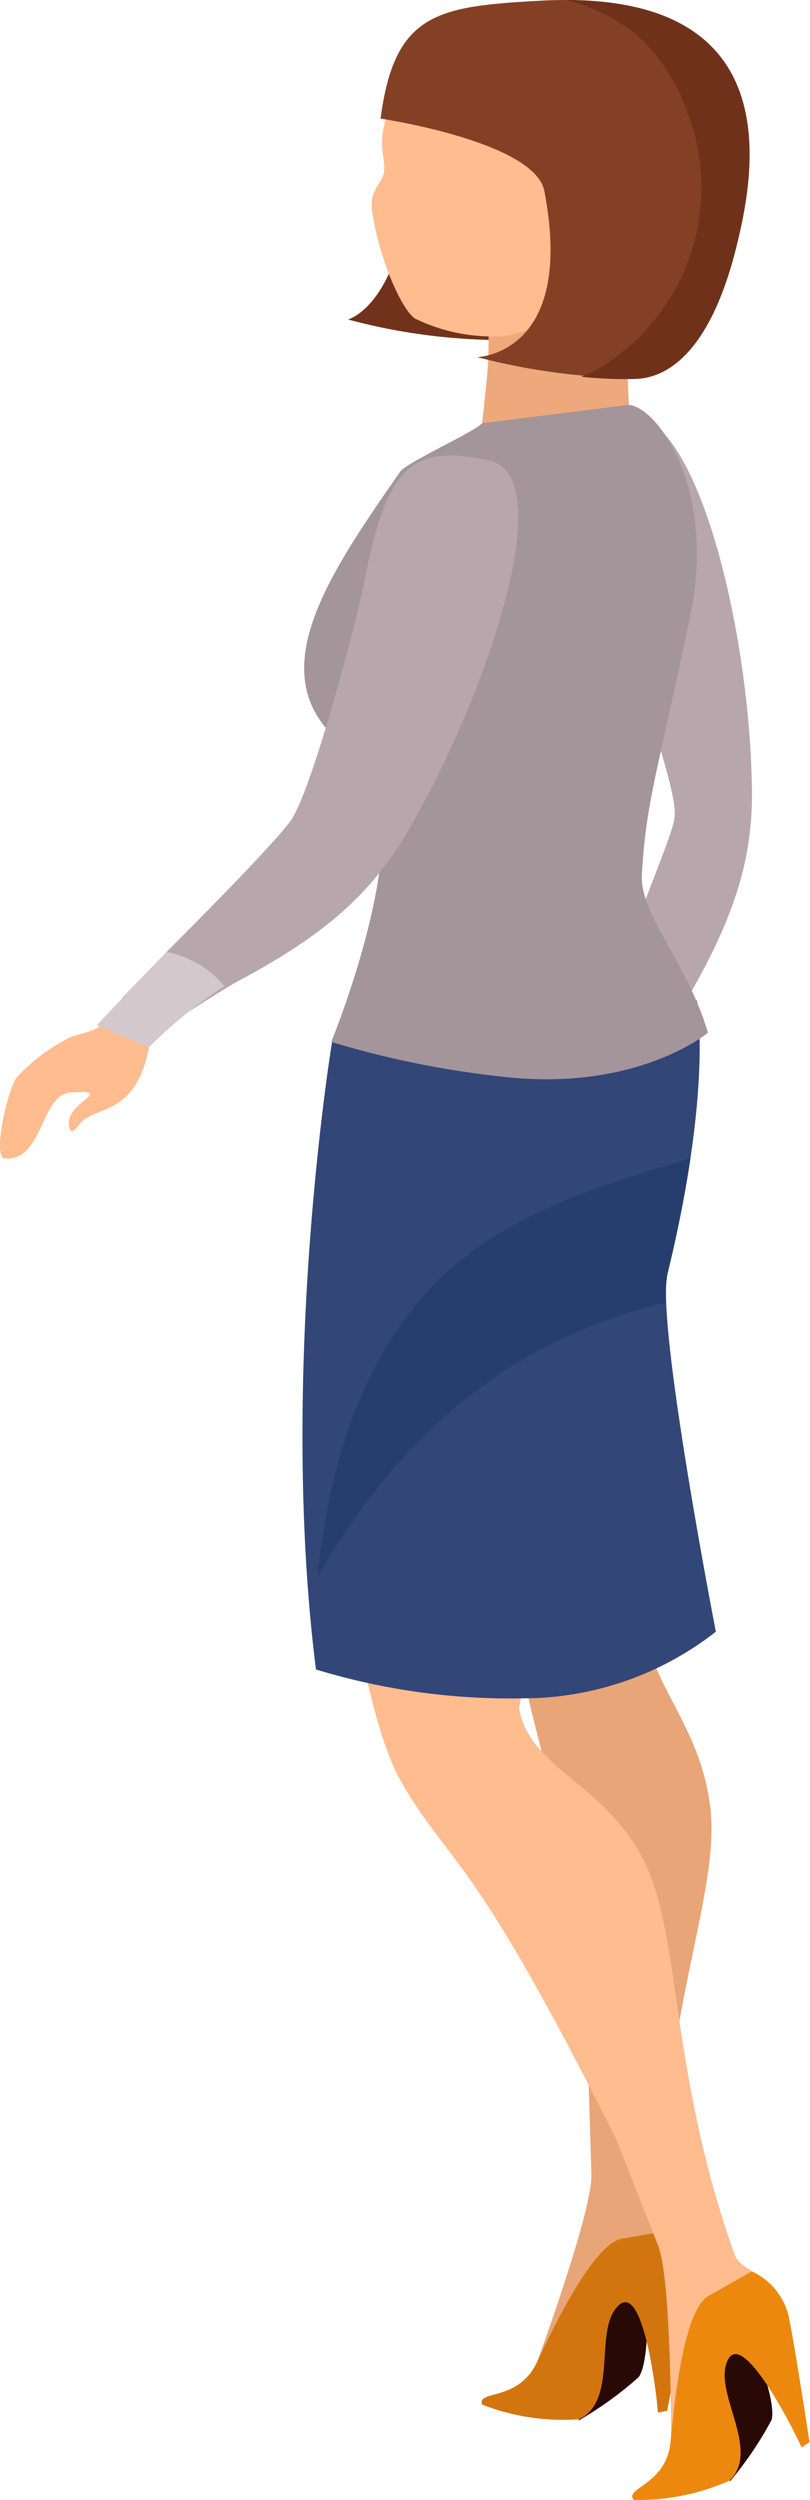 <svg xmlns="http://www.w3.org/2000/svg" viewBox="0 0 50.25 154.93"><defs><style>.cls-1{fill:#b7a7ac;}.cls-2{fill:#ffbc8f;}.cls-3{fill:#d3c9cc;}.cls-4{fill:#72311a;}.cls-5{fill:#eda97c;}.cls-6{fill:#844025;}.cls-7{fill:#70311b;}.cls-8{fill:#e8a577;}.cls-9{fill:#280906;}.cls-10{fill:#d3750f;}.cls-11{fill:#ed880f;}.cls-12{fill:#324677;}.cls-13{fill:#263e6d;}.cls-14{fill:#a3959a;}</style></defs><title>enter guest 4</title><g id="Layer_2" data-name="Layer 2"><g id="_ÎÓÈ_3" data-name="—ÎÓÈ_3"><path class="cls-1" d="M40.28,66.66S42,62.9,42.63,61.9c3.35-5.75,4.17-9.42,4-13.76-.25-9.13-3.14-21.24-7-22.36-4.3-1.23-5.33,2.4-2.78,9.17,1,2.6,5.26,13.55,5,15.68-.14,1.41-2.72,6.6-4,12.09L37,66.65Z"/><path class="cls-2" d="M39.62,67.6a7.65,7.65,0,0,1-2.79.7.86.86,0,0,1,0,.16c0,.68-.94,1.41-1.33,2a11.61,11.61,0,0,0-1.46,3.67c-.21.74,1.28,5.12,2,4.78,2.18-1-.2-4.56,1.37-5.66,2.29-1.6.06.66.94,1.8.26.33.48.45.54-.35.11-1.52,2.75-2.2,1.17-6.34,0-.3-.1-.59-.16-.88A1.17,1.17,0,0,1,39.62,67.6Z"/><path class="cls-3" d="M37.88,62.72c0,.12-1.34,6.16-1.34,6.16l3.51-.55a28.3,28.3,0,0,1,2-5.68A6.16,6.16,0,0,0,37.88,62.72Z"/><path class="cls-4" d="M30.56,2.22l.11,0-.21,0h.1Z"/><path class="cls-4" d="M37.1,12.48c.67-3,1.39-7.59-.77-10.88a1.87,1.87,0,0,1-1.19.45c-.91,0-1.82,0-2.73,0-.41,0-.82,0-1.22.07q-.32,0-.63.06h-.19a11.71,11.71,0,0,0-2.24.58l-.21.09-.48.25c-.18.1-.35.21-.52.32s-.2.17-.11.08l0,0a7.4,7.4,0,0,0-.84.84c-.06.07-.11.15-.16.22a2.79,2.79,0,0,0-.19.33c-.18.49-.29,1-.43,1.5a6.18,6.18,0,0,1-.6,1.42,2.13,2.13,0,0,1,1,1.68c-.35,9.37-4,10.31-4,10.31a37,37,0,0,0,9.17,1.27C31.65,21.14,35.15,21.08,37.1,12.48Z"/><path class="cls-5" d="M39.11,27.06s-3.4,2.33-4.64,2.46S29.7,28,29.7,28s.51-4.25.58-5.54,0-4.52,0-4.52l8.29-2.19Z"/><path class="cls-2" d="M24.15,6.78c-.86,2.11-.2,3-.32,3.85s-1,1.07-.71,2.69c.54,3.2,1.92,6,2.64,6.43a11.08,11.08,0,0,0,5.54,1.08c1.85-.33,6.39-1.9,7.71-4.76A8.32,8.32,0,0,0,35,5C30.79,3.11,25.89,2.53,24.15,6.78Z"/><path class="cls-6" d="M29.6,22.13a40.38,40.38,0,0,0,9.57,1.31c1,0,4.63-.07,6.63-8.67C47,9.61,48.36-.79,33.4.05c-6.29.35-8.94.78-9.79,7.3,0,0,9.56,1.42,10.16,4.49C35.72,22,29.6,22.13,29.6,22.13Z"/><path class="cls-7" d="M35.1,0a11.15,11.15,0,0,1,4.47,2.23A11.51,11.51,0,0,1,42.65,7a12.54,12.54,0,0,1,.8,5.75,12.55,12.55,0,0,1-2.07,6A12.48,12.48,0,0,1,36.83,23l-.77.35a27.07,27.07,0,0,0,3.11.14c1,0,4.63-.07,6.63-8.67C47,9.81,48.25,0,35.1,0Z"/><path class="cls-8" d="M42,139.32c0-1.18-1-1.41-1-2.48.13-12.22,3.71-19.6,3.06-24.86s-3.91-7.68-4-11.45c-.75-24.12-.15-29.44-.15-29.44l-6.88-2S30.83,95,32.4,103.38c1.12,6,1.78,4.38,4.08,24,0,.41,0,.64.21,7.38.07,2.28-3.39,11.68-3.39,11.68Z"/><path class="cls-9" d="M40.11,141.11,35.82,143l.08,7a22.24,22.24,0,0,0,3.73-2.69C40.43,146.13,40.11,141.11,40.11,141.11Z"/><path class="cls-10" d="M42.77,142a4.14,4.14,0,0,0-1.13-3.79l-2.89.5c-1.49.05-3.57,3.69-5.45,7.7-1.16,2.45-3.74,1.69-3.39,2.61a13.89,13.89,0,0,0,6,.91c2.5-1.16.86-5.62,2.49-7.08s2.44,6.53,2.41,6.67l.58-.12S42.53,143.51,42.77,142Z"/><path class="cls-2" d="M47.36,141.64c-.44-1.09-1.46-1-1.82-2-4.07-11.53-3.23-19.68-5.63-24.4s-7.1-5.66-7.71-9.39L38,75.82,19.61,74.41s1,28.81,5.38,36.19c3.1,5.24,4.24,4.06,13.11,21.72.19.37.25.58,2.73,6.85.84,2.13.8,12.14.8,12.14Z"/><path class="cls-9" d="M46.21,144l-3.4,3.21,2.48,6.56a22,22,0,0,0,2.58-3.81C48.23,148.57,46.21,144,46.21,144Z"/><path class="cls-11" d="M49,143.93a4.12,4.12,0,0,0-2.36-3.17l-2.55,1.45c-1.38.56-2.08,4.69-2.49,9.1-.24,2.7-2.92,2.87-2.28,3.62a14,14,0,0,0,5.94-1.2c2-1.94-1.12-5.57-.09-7.51s4.53,5.31,4.55,5.45l.5-.32S49.31,145.39,49,143.93Z"/><path class="cls-12" d="M41.41,78.94c-.73,3,3,22.18,3,22.18a19.44,19.44,0,0,1-11.93,4.13,41.44,41.44,0,0,1-12.88-1.79c-2.35-18.66,1-38.89,1-38.89L43.23,62S44.25,67.29,41.41,78.94Z"/><path class="cls-13" d="M41.32,80.74a7.49,7.49,0,0,1,.09-1.8c.66-2.73,1.11-5.09,1.42-7.14-6.75,2-13.45,4-17.8,10.07C21.69,86.5,20.32,92,19.72,97.53a.66.66,0,0,1,0,.14C24.44,89.53,31.15,83.08,41.32,80.74Z"/><path class="cls-14" d="M20.55,64.57a58.1,58.1,0,0,0,10.94,2.19C39.62,67.6,43.92,64,43.92,64c-1.28-4.34-4.23-7.32-4.1-9.77.25-4.53.93-6.17,3-16.08,1.64-7.81-2-12.91-3.82-13.06l-9.1,1.14c-.41.51-4.68,2.43-5.07,3C20,36.14,15.75,42.47,22,46.68,26.63,49.81,20.55,64.57,20.55,64.57Z"/><path class="cls-1" d="M10.31,63.6s3.47-2.27,4.5-2.82C20.68,57.66,23.3,55,25.48,51.2c4.58-7.91,9.39-21.69,4.84-22.67-4.75-1-6.31.29-7.69,7.39-.54,2.73-3.34,13.3-4.64,15C17.14,52.06,14.32,55,10.33,59L7.54,61.88Z"/><path class="cls-2" d="M9.26,64.06a7.83,7.83,0,0,1-2.75-.87c0,.05,0,.09-.07.14-.35.59-1.54.71-2.17,1a11.17,11.17,0,0,0-3.16,2.36c-.58.52-1.6,5-.84,5.1,2.41.25,2.23-4,4.14-4.09,2.8-.17-.29.59-.14,2,.05.41.17.63.64,0,.9-1.23,3.5-.42,4.33-4.78l.33-.83A1.58,1.58,0,0,1,9.26,64.06Z"/><path class="cls-3" d="M10.33,59C10.24,59.07,6,63.53,6,63.53L9.24,64.9a28.19,28.19,0,0,1,4.68-3.78A6.11,6.11,0,0,0,10.33,59Z"/></g></g></svg>